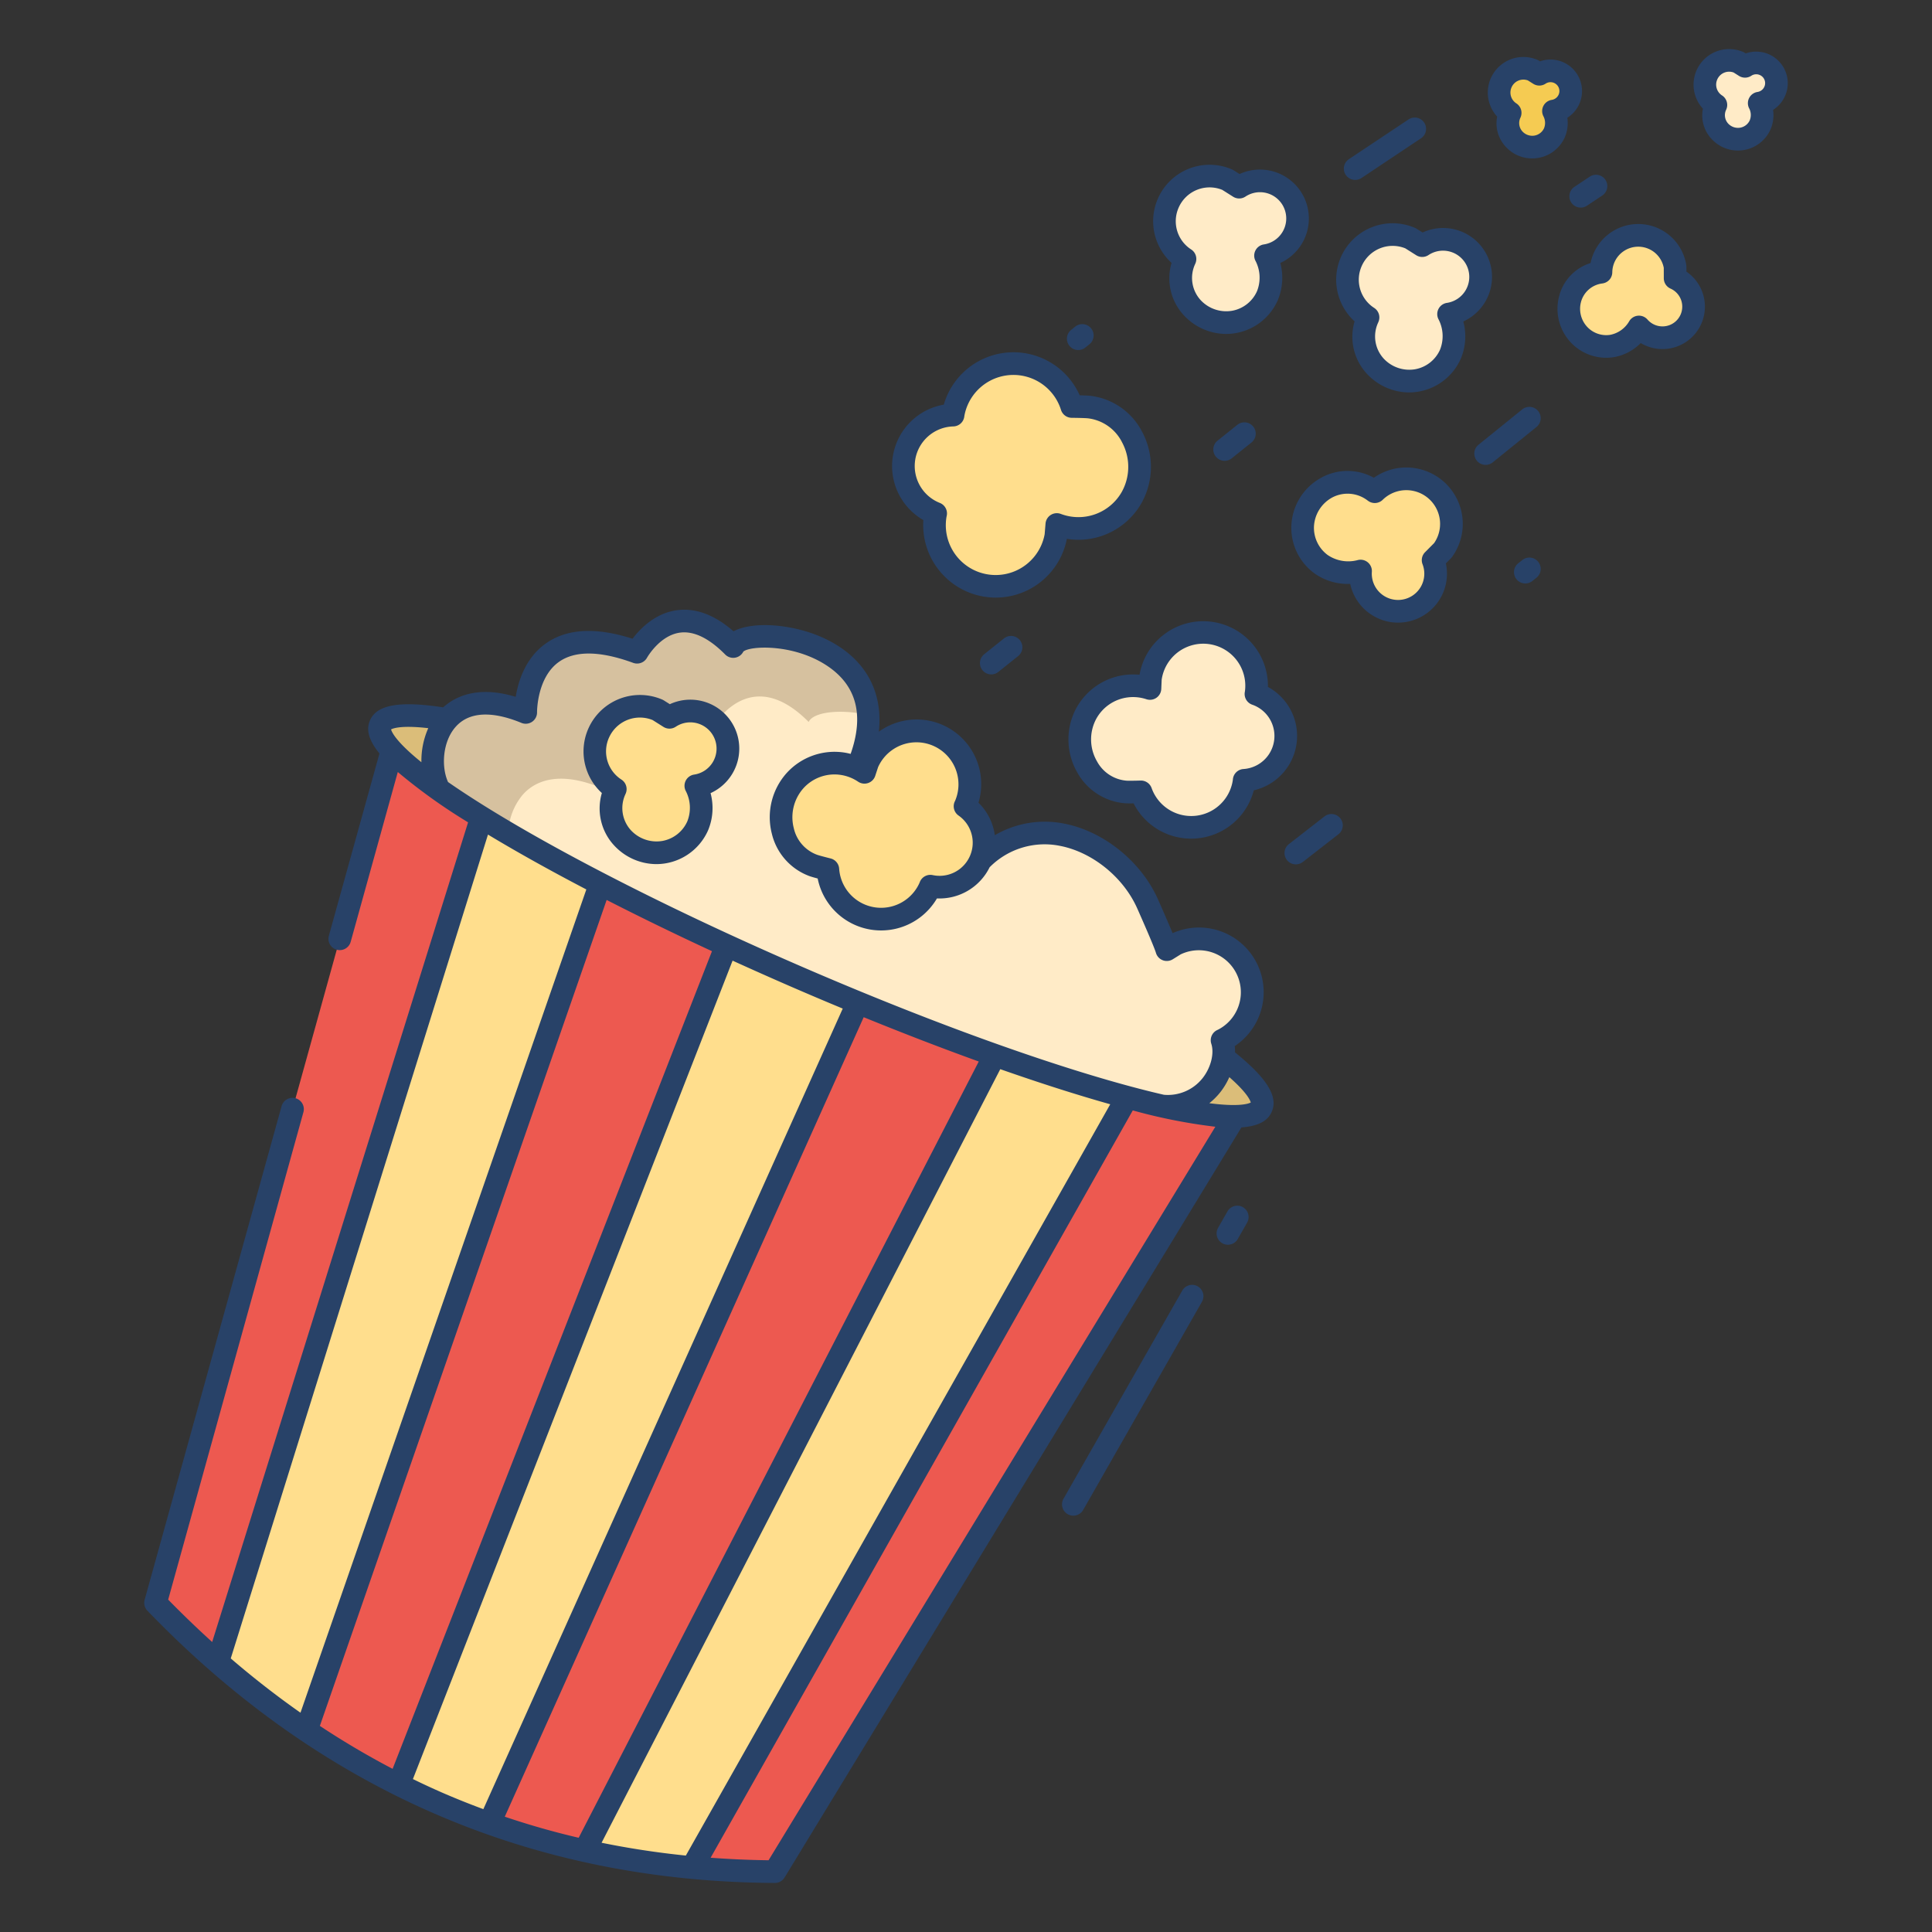 <svg height="512" width="512" xmlns="http://www.w3.org/2000/svg" data-name="Layer 1"><rect width="100%" height="100%" fill="#333333" stroke="none"/><path d="M468.55 17.69a5.359 5.359 0 01-2.34 9.65 6.822 6.822 0 01.28 5.68 6.476 6.476 0 01-10.7 1.77 6.3 6.3 0 01-1.11-6.87l.05-.11a6.427 6.427 0 016.07-11.28l1.65 1.05a5.364 5.364 0 016.1.11z" fill="#ffebc7"/><path d="M443.92 73.74a8.236 8.236 0 11-9.58 12.91 10.464 10.464 0 01-7.15 5.05 9.954 9.954 0 01-11.11-12.44 9.661 9.661 0 018.01-7.09l.18-.03a9.88 9.88 0 0119.64-1.42z" fill="#ffde8d"/><path d="M414.03 19.79a5.353 5.353 0 01-2.34 9.64 6.824 6.824 0 01.28 5.68 6.468 6.468 0 01-10.7 1.77 6.281 6.281 0 01-1.11-6.86l.05-.11a6.425 6.425 0 016.06-11.28l1.66 1.05a5.364 5.364 0 016.1.11z" fill="#f5cb52"/><path d="M388.24 65.3a9.968 9.968 0 01-4.36 17.94 12.6 12.6 0 01.52 10.56 12.029 12.029 0 01-19.89 3.29 11.676 11.676 0 01-2.06-12.76l.09-.21a11.947 11.947 0 0111.28-20.97l3.08 1.94a9.976 9.976 0 0111.34.21z" fill="#ffebc7"/><path d="M379.71 129.17a11.948 11.948 0 012.65 16.69l-2.57 2.59a9.957 9.957 0 11-19.22 2.88 12.642 12.642 0 01-10.43-1.78 12.032 12.032 0 011.1-20.13 11.691 11.691 0 0112.91.76l.18.13a11.926 11.926 0 0115.38-1.14z" fill="#ffde8d"/><path d="M339.73 49.81a9.957 9.957 0 01-4.35 17.93 12.66 12.66 0 01.52 10.57 12.03 12.03 0 01-19.89 3.29 11.7 11.7 0 01-2.06-12.77l.09-.21a11.945 11.945 0 0111.27-20.97l3.09 1.95a9.943 9.943 0 0111.33.21zm-6.89 134.11a11.776 11.776 0 01-3.12 22.87l-.03.24a14.135 14.135 0 01-27.32 2.83s-2.99.09-3.99.03c-9.32-.61-15.16-11.48-10.71-20.41a14.076 14.076 0 0110.95-7.65 14.234 14.234 0 016.13.63l.12-2.61a14.135 14.135 0 0128.01 3.83zm-214.34 6.73c3.73-4.24 10.4-6.17 20.82-1.85 0 0-.62-26.97 29.52-15.95 0 0 9.58-17.56 25.47-1.52 3-6.89 47.57-2.14 32.87 32.25a14.427 14.427 0 00-3.82-1.17 14.082 14.082 0 00-12.61 4.4c-6.7 7.4-4.01 19.45 4.8 22.54.94.33 3.84 1.05 3.84 1.05a14.145 14.145 0 0027.08 4.67l.09-.23a11.763 11.763 0 0013.25-6.83c15.6-15.34 37.5-3.91 44.33 11.56.89 2.02 4.53 10.21 5.07 12.1l2.22-1.38a14.139 14.139 0 0112.65 25.29l-.22.1a10.427 10.427 0 01.33 4.57 14.85 14.85 0 01-15.91 12.86l-.01.04c-2.97-.67-6.16-1.47-9.54-2.38-10.14-2.72-22.03-6.49-35.11-11.13-11.32-4.02-23.53-8.7-36.28-13.95q-8.22-3.375-16.69-7.05-9.315-4.035-18.15-8.11c-11.96-5.5-23.2-10.98-33.43-16.28-12.04-6.22-22.68-12.2-31.47-17.64-4.16-2.57-7.91-5.03-11.2-7.33v-.01c-2.67-4.83-2.48-13.45 2.1-18.62z" fill="#ffebc7"/><path d="M327.26 295.85L205.36 496q-11.19-.06-21.97-1.06l115.34-204.17c3.38.91 6.57 1.71 9.54 2.38 8.03 1.82 14.49 2.76 18.99 2.69z" fill="#ed5950"/><path d="M327.26 295.84c-4.5.07-10.96-.87-18.99-2.69l.01-.04a14.85 14.85 0 0015.91-12.86c7.54 5.89 11.25 10.48 10.1 13.15-.7 1.61-3.13 2.4-7.03 2.44z" fill="#dbbd79"/><path d="M288.61 107.87c10.65 1.11 16.85 13.83 11.35 23.87a16.208 16.208 0 01-19.89 7.26l-.24 2.99a16.208 16.208 0 01-31.92-5.65l.06-.27a13.5 13.5 0 014.61-26.06l.03-.28a16.207 16.207 0 0131.43-2s3.43.03 4.57.14zm10.12 182.9L183.39 494.94a227.834 227.834 0 01-28.44-4.45l108.67-210.85c13.08 4.64 24.97 8.41 35.11 11.13z" fill="#ffde8d"/><path d="M263.62 279.64L154.95 490.49a213.586 213.586 0 01-25.27-7.26l97.59-217.38.07-.16c12.75 5.25 24.96 9.93 36.28 13.95z" fill="#ed5950"/><path d="M255.75 213.66a11.779 11.779 0 01-9.19 21.18l-.09.23a14.145 14.145 0 01-27.08-4.67s-2.9-.72-3.84-1.05c-8.81-3.09-11.5-15.14-4.8-22.54a14.082 14.082 0 0112.61-4.4 14.427 14.427 0 013.82 1.17 14.917 14.917 0 011.92 1.09l.81-2.48a14.139 14.139 0 0125.94 11.26zm-28.41 52.03l-.07.16-97.59 217.38a214.089 214.089 0 01-24.06-10.26v-.01l86.88-222.43q8.82 4.065 18.15 8.11 8.46 3.675 16.69 7.05z" fill="#ffde8d"/><path d="M192.5 250.53l-86.88 222.43v.01a221.046 221.046 0 01-24.46-14.35l77.91-224.37c10.23 5.3 21.47 10.78 33.43 16.28z" fill="#ed5950"/><path d="M159.07 234.25L81.16 458.62A239.575 239.575 0 0157.7 440.5l69.9-223.89c8.79 5.44 19.43 11.42 31.47 17.64z" fill="#ffde8d"/><path d="M116.4 209.28c3.29 2.3 7.04 4.76 11.2 7.33L57.7 440.5q-8.445-7.38-16.48-15.73l62.66-225.83a79.563 79.563 0 0012.52 10.33z" fill="#ed5950"/><path d="M118.5 190.65c-4.58 5.17-4.77 13.79-2.1 18.62a79.563 79.563 0 01-12.52-10.33c-2.67-2.91-3.77-5.25-3.07-6.87 1.21-2.77 7.54-3.12 17.69-1.42z" fill="#dbbd79"/><path d="M138.5 210.65c3.73-4.24 10.4-6.17 20.82-1.85 0 0-.62-26.97 29.52-15.95 0 0 9.58-17.56 25.47-1.52 1.135-2.607 8.222-3.545 15.8-1.844-1.22-21.5-33.27-23.963-35.8-18.156-15.89-16.04-25.47 1.52-25.47 1.52-30.14-11.02-29.52 15.95-29.52 15.95-10.42-4.32-17.09-2.39-20.82 1.85-4.58 5.17-4.77 13.79-2.1 18.62v.01c3.29 2.3 7.04 4.76 11.2 7.33q3.366 2.083 7.091 4.268a16.549 16.549 0 013.809-10.228z" fill="#d6c19f"/><path d="M188.75 190.31a9.957 9.957 0 01-4.35 17.93 12.676 12.676 0 01.52 10.56 12.021 12.021 0 01-19.89 3.29 11.657 11.657 0 01-2.06-12.76l.09-.21a11.945 11.945 0 0111.27-20.97l3.09 1.95a9.943 9.943 0 0111.33.21z" fill="#ffde8d"/><g fill="#284268"><path d="M159.5 210.159a14.415 14.415 0 003.379 14.026A15.336 15.336 0 00173.914 229a15.01 15.01 0 0013.754-9c.015-.033.027-.065.041-.1a15.3 15.3 0 00.6-9.712 12.963 12.963 0 10-10.794-23.572l-1.588-1a2.984 2.984 0 00-.407-.215 14.952 14.952 0 00-16.02 24.758zm1.864-14.609a8.956 8.956 0 0111.579-4.732l2.877 1.816a3 3 0 003.258-.037 6.959 6.959 0 114.88 12.676 3 3 0 00-2.256 4.276 9.7 9.7 0 01.446 8.107 8.953 8.953 0 01-6.6 5.2 9.262 9.262 0 01-8.371-2.856 8.712 8.712 0 01-1.457-9.48l.09-.207a3 3 0 00-1.124-3.714 8.892 8.892 0 01-3.327-11.049zm164.044 134.318a3 3 0 002.609-1.514l2.455-4.3a3 3 0 10-5.211-2.972l-2.455 4.3a3 3 0 002.6 4.487zm-40.966 71.8a3 3 0 002.609-1.513l31.483-55.181a3 3 0 00-5.211-2.974l-31.483 55.181a3 3 0 001.119 4.092 2.969 2.969 0 001.483.395zM244.7 137.825a19.239 19.239 0 0015.824 20.248 19.506 19.506 0 003.385.3 19.216 19.216 0 0018.818-15.573 19.493 19.493 0 004.57.19 19.221 19.221 0 0015.291-9.813 19.685 19.685 0 00.142-18.641 17.8 17.8 0 00-13.813-9.646c-.628-.065-1.769-.106-2.788-.13a19.214 19.214 0 00-36.016 2.48 16.508 16.508 0 00-5.41 30.585zm-2.131-16.148a10.513 10.513 0 0110.072-8.67 3 3 0 002.906-2.607l.026-.206a13.211 13.211 0 0125.6-1.575 3 3 0 002.838 2.107c1.27.011 3.555.057 4.279.132a11.664 11.664 0 019.12 6.464 13.7 13.7 0 01-.09 12.971 13.208 13.208 0 01-16.194 5.9 3 3 0 00-4.049 2.559l-.234 2.838a13.208 13.208 0 01-26-4.667l.045-.2a3 3 0 00-1.835-3.449 10.514 10.514 0 01-6.481-11.597zm65.941 46.441a17.015 17.015 0 00-6.519 10.7 17.607 17.607 0 00-3.713.031 17.157 17.157 0 00-13.293 9.287 17.552 17.552 0 00.526 16.615 15.907 15.907 0 0012.678 8.127c.515.034 1.388.033 2.224.022a17.058 17.058 0 0012.946 9.191 17.138 17.138 0 0018.911-12.65 14.784 14.784 0 003.743-27.4 17.144 17.144 0 00-27.5-13.929zm21.411 15.094l-.031.17a3 3 0 001.969 3.369 8.78 8.78 0 01-2.329 17.049 3 3 0 00-2.8 2.727l-.015.166a11.141 11.141 0 01-21.521 2.163 3 3 0 00-2.826-2h-.093c-1.182.036-3.112.07-3.7.033a9.8 9.8 0 01-7.864-5.131 11.567 11.567 0 01-.356-10.949 11.092 11.092 0 018.6-6 11.214 11.214 0 014.85.494 3 3 0 003.944-2.718l.106-2.462a11.139 11.139 0 0122.063 3.085zM446.918 71.989v-1.275a3.065 3.065 0 00-.036-.459 12.887 12.887 0 00-25.364-.547 12.418 12.418 0 00-8.352 8.856 13.061 13.061 0 003.025 12.1 12.885 12.885 0 0011.471 3.994l.105-.019a13.169 13.169 0 007.038-3.725 11.242 11.242 0 0012.116-18.928zm-4.4 14.138a5.26 5.26 0 01-5.91-1.437 3 3 0 00-4.818.386 7.433 7.433 0 01-5.114 3.665 6.9 6.9 0 01-6.082-2.148A7.025 7.025 0 01419 79.957a6.683 6.683 0 015.55-4.825l.184-.029a3 3 0 002.538-2.939 6.883 6.883 0 0113.645-1.185l.006 2.767a3 3 0 001.775 2.732 5.235 5.235 0 01-.179 9.649zm-43.4-47.152a9.461 9.461 0 008.639 2.855 9.421 9.421 0 006.962-5.521l.041-.1a9.627 9.627 0 00.6-5 8.361 8.361 0 00-7.234-14.958l-.254-.16a3.145 3.145 0 00-.406-.214 9.43 9.43 0 00-10.7 15.028 9.08 9.08 0 002.352 8.07zm1.451-15.814a3.428 3.428 0 014.329-1.853l1.435.905a3 3 0 003.258-.036 2.359 2.359 0 012.711.064 2.329 2.329 0 01.916 2.309 2.383 2.383 0 01-1.974 1.917 3 3 0 00-2.256 4.275 3.8 3.8 0 01.206 3.225 3.432 3.432 0 01-2.516 1.961 3.549 3.549 0 01-3.257-1.135 3.293 3.293 0 01-.5-3.589l.048-.112a3 3 0 00-1.128-3.7 3.4 3.4 0 01-1.272-4.231zm69.71-7.921a8.364 8.364 0 00-7.631-1.086L462.4 14a2.926 2.926 0 00-.407-.215 9.43 9.43 0 00-10.7 15.028 9.079 9.079 0 002.35 8.07 9.459 9.459 0 008.638 2.855 9.419 9.419 0 006.962-5.522.995.995 0 00.041-.1 9.624 9.624 0 00.6-5 8.37 8.37 0 00.395-13.872zm-2.541 7.215a2.381 2.381 0 01-1.973 1.915 3 3 0 00-2.255 4.276 3.806 3.806 0 01.2 3.224 3.428 3.428 0 01-2.516 1.961 3.55 3.55 0 01-3.257-1.135 3.3 3.3 0 01-.5-3.59l.048-.111a3 3 0 00-1.129-3.705 3.4 3.4 0 01-1.268-4.226A3.434 3.434 0 01458.241 19a3.392 3.392 0 011.178.211l1.434.905a3 3 0 003.258-.036 2.363 2.363 0 012.712.064 2.33 2.33 0 01.915 2.311zm-157.26 47.207a14.413 14.413 0 003.378 14.026A15.336 15.336 0 00324.9 88.5a15.119 15.119 0 002.71-.247 14.941 14.941 0 0011.04-8.753c.015-.033.028-.065.041-.1a15.311 15.311 0 00.605-9.713 12.963 12.963 0 10-10.8-23.571l-1.588-1a3.032 3.032 0 00-.406-.215 14.952 14.952 0 00-16.029 24.762zm1.863-14.609a8.947 8.947 0 0111.58-4.732l2.877 1.816a3 3 0 003.258-.037 6.958 6.958 0 114.878 12.676 3 3 0 00-2.255 4.277 9.7 9.7 0 01.446 8.107 8.949 8.949 0 01-6.6 5.194 9.256 9.256 0 01-8.368-2.849 8.708 8.708 0 01-1.457-9.479l.09-.207a3 3 0 00-1.124-3.715 8.892 8.892 0 01-3.325-11.051zm29.885 84.247a14.94 14.94 0 006.155 12.678l.088.061a15.333 15.333 0 009.35 2.7 12.968 12.968 0 007.492 9.171 12.635 12.635 0 005.166 1.09 12.958 12.958 0 0012.693-15.691l1.322-1.333a2.916 2.916 0 00.3-.35 14.951 14.951 0 00-20.7-21.015 14.42 14.42 0 00-14.426.259 15.166 15.166 0 00-7.44 12.43zm10.59-7.328a8.714 8.714 0 019.569.631l.182.133a3 3 0 003.872-.292 8.948 8.948 0 0113.62 11.478l-2.4 2.415a3 3 0 00-.671 3.188 6.959 6.959 0 11-13.432 2.017 3 3 0 00-3.685-3.129 9.7 9.7 0 01-8.012-1.322 8.953 8.953 0 01-3.642-7.566 9.264 9.264 0 014.599-7.55zm6.166-46.815a14.415 14.415 0 003.379 14.026A15.337 15.337 0 00373.4 104a15.019 15.019 0 0013.754-9c.015-.033.028-.065.041-.1a15.314 15.314 0 00.6-9.712 12.963 12.963 0 10-10.794-23.572l-1.589-1a3.025 3.025 0 00-.406-.214 14.952 14.952 0 00-16.03 24.761zm1.865-14.609a8.956 8.956 0 0111.579-4.732l2.877 1.816a3 3 0 003.258-.036 6.958 6.958 0 114.879 12.675 3 3 0 00-2.255 4.276 9.7 9.7 0 01.445 8.107 8.949 8.949 0 01-6.6 5.2A9.268 9.268 0 01366.663 95a8.71 8.71 0 01-1.455-9.481l.09-.207a3 3 0 00-1.126-3.712 8.891 8.891 0 01-3.325-11.052zm-19.803 157.36a3 3 0 004.21.526l9.435-7.339a3 3 0 00-3.683-4.737l-9.436 7.34a3 3 0 00-.526 4.21zM266.047 169.2l-5.247 4.2a3 3 0 003.748 4.685l5.243-4.194a3 3 0 10-3.748-4.685zm60.366-47.737l5.242-4.194a3 3 0 00-3.748-4.686l-5.242 4.194a3 3 0 003.748 4.686zm77.813 33.161a2.987 2.987 0 001.872-.658l1.077-.861a3 3 0 00-3.748-4.686l-1.077.861a3 3 0 001.876 5.344zM285.747 92.763a2.99 2.99 0 001.873-.658l1.076-.861a3 3 0 00-3.75-4.685l-1.076.861a3 3 0 001.877 5.343zm73.395-45.085a2.988 2.988 0 001.661-.5l15.727-10.489a3 3 0 10-3.33-4.989l-15.725 10.482a3 3 0 001.667 5.5zm48.492 61.26a3 3 0 00-4.219-.448l-11.561 9.346a3 3 0 103.771 4.666l11.562-9.346a3 3 0 00.447-4.218zm8.772-55.257a3 3 0 004.16.832l4.027-2.684a3 3 0 10-3.328-4.992l-4.027 2.684a3 3 0 00-.832 4.16z"/><path d="M205.357 499a3 3 0 002.563-1.439l121.074-198.787c5.308-.39 7.2-2.217 8.05-4.184 1.726-3.993-1.294-8.87-9.749-15.7a14.013 14.013 0 00-.066-1.671 17.14 17.14 0 00-16.478-29.925c-.84-2.035-2.068-4.876-3.745-8.665l-.118-.267c-4.426-10.021-14.433-18.1-24.9-20.1a26.2 26.2 0 00-18.351 3.078 14.8 14.8 0 00-4.329-8.612 17.121 17.121 0 00-26.4-18.828c1.219-11.262-4.158-20.316-15.462-25.184-7.669-3.3-17.9-4.159-23.054-1.417-5.05-4.4-10.116-6.276-15.087-5.573-5.763.817-9.711 4.942-11.672 7.545-9.732-3.131-17.476-2.7-23.051 1.3-5.366 3.843-7.252 10-7.91 14.1-10.071-3.053-16.051-.082-19.227 2.788-11.578-1.774-17.592-.7-19.385 3.431-.853 1.964-.9 4.6 2.5 8.79l-13.408 48.311a3 3 0 001.555 3.488 3 3 0 004.227-1.885l12.485-45a148.979 148.979 0 0018.629 13.332l-67.82 217.221q-5.935-5.379-11.659-11.23l35.84-129.177a3 3 0 00-1.555-3.489 3 3 0 00-4.227 1.885l-36.3 130.832a3 3 0 00.73 2.884C84.869 474.415 140.815 498.688 205.343 499zm-93.679-297c-6.778-5.471-7.87-8.034-8.041-8.7.553-.306 2.809-1.136 9.859-.329a21.32 21.32 0 00-1.818 9.029zm219.788 90.175c-.586.318-3.052 1.216-10.984.187a18.044 18.044 0 003.049-3.092 18.623 18.623 0 002.255-3.816c4.69 4.122 5.533 6.139 5.68 6.72zm-101.4-84.665a3 3 0 001.88-1.9l.769-2.342a11.139 11.139 0 0120.409 8.928l-.074.151a3 3 0 00.982 3.784 8.778 8.778 0 01-6.848 15.782 3 3 0 00-3.43 1.855l-.063.164a11.14 11.14 0 01-21.306-3.727 3 3 0 00-2.272-2.708c-1.148-.285-3.014-.774-3.568-.969a9.8 9.8 0 01-6.186-7.065 11.566 11.566 0 012.617-10.637 11.092 11.092 0 018.176-3.591 10.791 10.791 0 011.727.138 11.216 11.216 0 014.535 1.786 3 3 0 002.654.35zm-111.325-.259c-1.831-3.98-1.495-10.708 2.036-14.66 4.433-4.961 11.906-3.292 17.4-1.019a3 3 0 004.146-2.84c0-.09-.045-9.138 5.753-13.291 4.287-3.07 10.926-2.993 19.735.228a3.01 3.01 0 003.658-1.371c.033-.058 3.337-5.9 8.711-6.642 3.659-.5 7.7 1.444 12 5.791a3 3 0 004.813-.768c1.738-1.548 13.369-2.164 22.277 3.81 7.724 5.179 9.779 13.013 6.157 23.3a17.88 17.88 0 00-1.593-.343 17.14 17.14 0 00-15.304 5.354 17.549 17.549 0 00-3.984 16.139 15.908 15.908 0 0010.011 11.251c.487.171 1.331.408 2.135.623a17.145 17.145 0 0031.608 5.277 14.805 14.805 0 0013.96-8.258 20.515 20.515 0 0118.6-5.679c8.621 1.65 16.875 8.334 20.541 16.634l.12.269c3.781 8.548 4.635 10.836 4.807 11.439a3 3 0 004.469 1.723l2.093-1.3a11.139 11.139 0 019.9 19.955l-.156.07a3 3 0 00-1.628 3.67c.825 2.53-.089 6.229-2.225 9a11.736 11.736 0 01-10.324 4.515c-4.148-.95-9.02-2.207-14.746-3.859-22.88-6.6-51.952-17.386-81.862-30.369-18.4-7.988-35.69-16.164-51.4-24.3-11.926-6.171-22.445-12.07-31.266-17.534-4.11-2.547-7.547-4.805-10.44-6.816zM61.153 439.5l68.166-218.33c7.628 4.6 16.379 9.482 26.065 14.543L79.63 453.886q-9.46-6.637-18.477-14.386zm23.615 17.88l76-218.884q13.291 6.8 27.912 13.58l-84.634 216.682a217.38 217.38 0 01-19.278-11.378zm32.148 17.568a205.772 205.772 0 01-7.489-3.478l84.716-216.89q7.522 3.424 15.315 6.815 6.988 3.033 13.877 5.888l-95.242 212.159q-5.661-2.092-11.177-4.494zm16.855 6.5l95.117-211.878c10.509 4.283 20.748 8.226 30.491 11.742L153.354 487.027q-9.986-2.333-19.583-5.582zm25.653 6.9L265.083 283.34c10.463 3.669 20.276 6.808 29.141 9.305l-112.47 199.1q-11.365-1.162-22.33-3.397zm28.9 3.97L300.2 294.27a145.171 145.171 0 0021.877 4.328L203.681 492.986a245.18 245.18 0 01-15.359-.668z"/></g></svg>